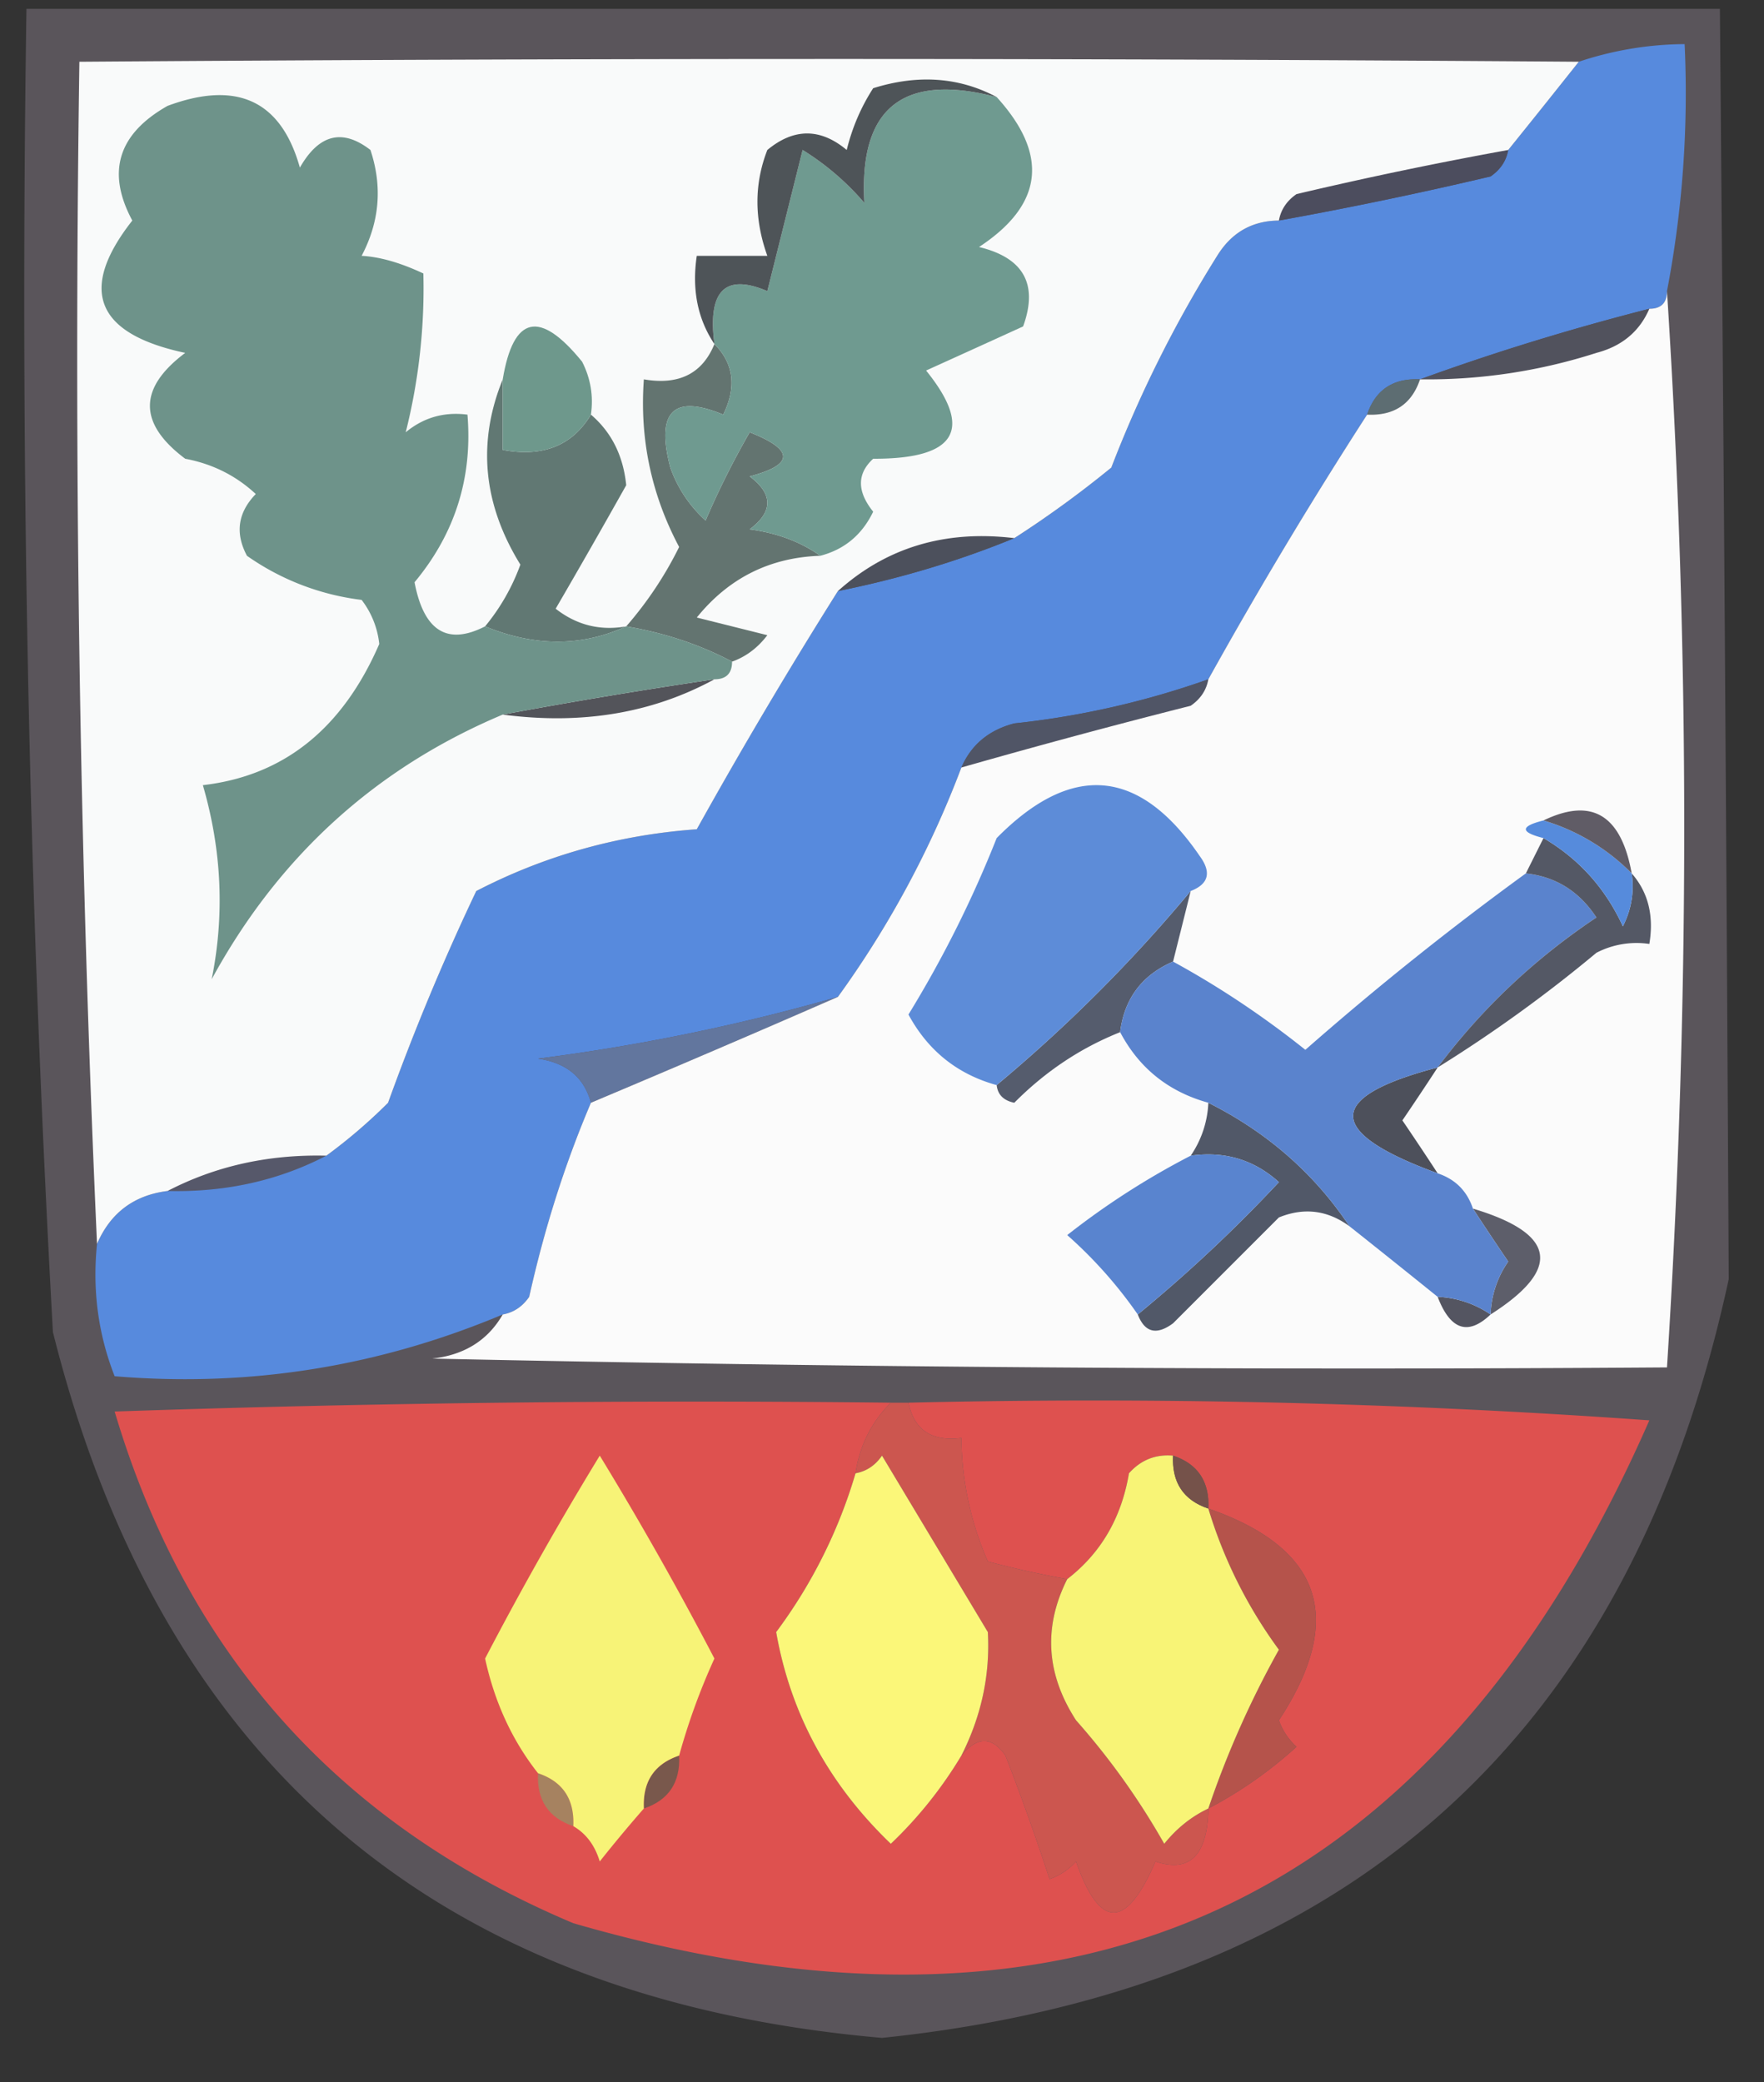 <svg xmlns="http://www.w3.org/2000/svg" width="100" height="118" style="shape-rendering:geometricPrecision;text-rendering:geometricPrecision;image-rendering:optimizeQuality;fill-rule:evenodd;clip-rule:evenodd"><rect width="100%" height="100%" fill="#333333" stroke="none"/><path style="opacity:1" fill="#5a555b" d="M1.5.5h96c.21 24.006.377 48.006.5 72-5.601 25.934-21.601 40.267-48 43-25.196-2.2-40.863-15.533-47-40A1059.624 1059.624 0 0 1 1.5.5z"/><path style="opacity:1" fill="#56586a" d="M18.5 65.5c-2.719 1.413-5.719 2.08-9 2 2.719-1.413 5.719-2.08 9-2z"/><path style="opacity:1" fill="#578add" d="M94.5 16.5c0 .667-.333 1-1 1-4.5 1.15-8.832 2.483-13 4-1.527-.073-2.527.594-3 2a264.968 264.968 0 0 0-9 15 48.19 48.19 0 0 1-11 2.5c-1.442.377-2.442 1.21-3 2.5a55.643 55.643 0 0 1-7 13 114.102 114.102 0 0 1-17 3.5c1.62.236 2.62 1.069 3 2.5-1.47 3.45-2.636 7.116-3.5 11-.383.556-.883.89-1.5 1-7.062 2.967-14.395 4.134-22 3.5-.935-2.38-1.268-4.88-1-7.5.762-1.762 2.096-2.762 4-3 3.281.08 6.281-.587 9-2a30.139 30.139 0 0 0 3.5-3 133.362 133.362 0 0 1 5-12c3.895-2.016 8.061-3.183 12.5-3.5a291.653 291.653 0 0 1 8-13.5c3.525-.71 6.858-1.71 10-3a59.917 59.917 0 0 0 5.5-4 69.69 69.69 0 0 1 6-12c.816-1.323 1.983-1.99 3.5-2a231.527 231.527 0 0 0 12-2.5c.556-.383.89-.883 1-1.5a808.265 808.265 0 0 0 4-5 19.24 19.24 0 0 1 6-1 59.571 59.571 0 0 1-1 14z"/><path style="opacity:1" fill="#62769e" d="M47.5 56.5a1116.034 1116.034 0 0 1-14 6c-.38-1.431-1.38-2.264-3-2.5 5.78-.74 11.447-1.907 17-3.5z"/><path style="opacity:1" fill="#505566" d="M68.5 38.5c-.11.617-.444 1.117-1 1.5a445.506 445.506 0 0 0-13 3.5c.558-1.29 1.558-2.123 3-2.5a48.19 48.19 0 0 0 11-2.5z"/><path style="opacity:1" fill="#4c505c" d="M57.5 30.5c-3.142 1.29-6.475 2.29-10 3 2.75-2.474 6.084-3.474 10-3z"/><path style="opacity:1" fill="#5d6d72" d="M80.5 21.5c-.473 1.406-1.473 2.073-3 2 .473-1.406 1.473-2.073 3-2z"/><path style="opacity:1" fill="#51525d" d="M93.5 17.5c-.558 1.29-1.558 2.123-3 2.5a31.29 31.29 0 0 1-10 1.5c4.168-1.517 8.5-2.85 13-4z"/><path style="opacity:1" fill="#fbfbfb" d="M94.5 16.5c1.304 20.193 1.304 40.527 0 61-23.336.167-46.669 0-70-.5 1.82-.2 3.153-1.034 4-2.5.617-.11 1.117-.444 1.5-1 .864-3.884 2.03-7.55 3.5-11 4.745-1.996 9.412-3.996 14-6a55.643 55.643 0 0 0 7-13 445.506 445.506 0 0 1 13-3.5c.556-.383.89-.883 1-1.5a264.968 264.968 0 0 1 9-15c1.527.073 2.527-.594 3-2a31.29 31.29 0 0 0 10-1.5c1.442-.377 2.442-1.21 3-2.5.667 0 1-.333 1-1z"/><path style="opacity:1" fill="#545561" d="M81.5 73.5a5.728 5.728 0 0 1 3 1c-1.279 1.215-2.279.882-3-1z"/><path style="opacity:1" fill="#5d5e6a" d="M83.5 68.5c4.722 1.415 5.055 3.415 1 6a5.576 5.576 0 0 1 1-3 186.2 186.2 0 0 1-2-3z"/><path style="opacity:1" fill="#515868" d="M68.5 62.5c3.33 1.67 5.997 4.002 8 7-1.238-.912-2.572-1.08-4-.5l-6 6c-.937.692-1.603.525-2-.5a83.154 83.154 0 0 0 8-7.5c-1.405-1.27-3.071-1.77-5-1.5a5.728 5.728 0 0 0 1-3z"/><path style="opacity:1" fill="#5984cf" d="M67.5 65.5c1.929-.27 3.595.23 5 1.5a83.154 83.154 0 0 1-8 7.5 25.15 25.15 0 0 0-4-4.5 43.865 43.865 0 0 1 7-4.5z"/><path style="opacity:1" fill="#4d505b" d="M81.5 60.5a186.2 186.2 0 0 1-2 3 186.2 186.2 0 0 1 2 3c-6.389-2.333-6.389-4.333 0-6z"/><path style="opacity:1" fill="#555c6d" d="m67.5 50.5-1 4c-1.762.762-2.762 2.096-3 4-2.236.89-4.236 2.222-6 4-.607-.124-.94-.457-1-1a85.731 85.731 0 0 0 11-11z"/><path style="opacity:1" fill="#5a83cd" d="M86.5 49.5c1.696.185 3.03 1.019 4 2.5a36.432 36.432 0 0 0-9 8.5c-6.389 1.667-6.389 3.667 0 6 1 .333 1.667 1 2 2a186.2 186.2 0 0 0 2 3 5.576 5.576 0 0 0-1 3 5.728 5.728 0 0 0-3-1 807.966 807.966 0 0 0-5-4c-2.003-2.998-4.67-5.33-8-7-2.254-.624-3.92-1.957-5-4 .238-1.904 1.238-3.238 3-4 2.6 1.419 5.1 3.085 7.5 5a174.367 174.367 0 0 1 12.5-10z"/><path style="opacity:1" fill="#545865" d="M87.5 47.5c2.004 1.173 3.504 2.84 4.5 5 .483-.948.65-1.948.5-3 .934 1.068 1.268 2.401 1 4a4.932 4.932 0 0 0-3 .5 79.803 79.803 0 0 1-9 6.5c2.5-3.333 5.5-6.166 9-8.5-.97-1.481-2.304-2.315-4-2.5l1-2z"/><path style="opacity:1" fill="#568bdc" d="M87.5 46.5a11.741 11.741 0 0 1 5 3 4.932 4.932 0 0 1-.5 3c-.996-2.16-2.496-3.827-4.5-5-1.333-.333-1.333-.667 0-1z"/><path style="opacity:1" fill="#5d8cd8" d="M67.5 50.5a85.731 85.731 0 0 1-11 11c-2.222-.614-3.89-1.948-5-4a64.545 64.545 0 0 0 5-10c4.255-4.31 8.088-3.976 11.5 1 .692.937.525 1.603-.5 2z"/><path style="opacity:1" fill="#605c66" d="M87.5 46.5c2.735-1.321 4.402-.321 5 3a11.741 11.741 0 0 0-5-3z"/><path style="opacity:1" fill="#4c4d5e" d="M85.5 8.5c-.11.617-.444 1.117-1 1.5a231.527 231.527 0 0 1-12 2.5c.11-.617.444-1.117 1-1.5a231.516 231.516 0 0 1 12-2.5z"/><path style="opacity:1" fill="#f9fafa" d="M89.5 3.5a808.265 808.265 0 0 1-4 5 231.516 231.516 0 0 0-12 2.5c-.556.383-.89.883-1 1.5-1.517.01-2.684.677-3.5 2a69.69 69.69 0 0 0-6 12 59.917 59.917 0 0 1-5.5 4c-3.916-.474-7.25.526-10 3a291.653 291.653 0 0 0-8 13.5c-4.439.317-8.605 1.484-12.5 3.5a133.362 133.362 0 0 0-5 12 30.139 30.139 0 0 1-3.5 3c-3.281-.08-6.281.587-9 2-1.904.238-3.238 1.238-4 3-.997-22.16-1.33-44.494-1-67 28.509-.21 56.842-.21 85 0z"/><path style="opacity:1" fill="#53545a" d="M40.5 38.5c-3.53 1.923-7.53 2.59-12 2a330.982 330.982 0 0 1 12-2z"/><path style="opacity:1" fill="#637470" d="M40.5 19.5c1.098 1.1 1.265 2.434.5 4-2.829-1.174-3.829-.174-3 3a7.291 7.291 0 0 0 2 3 48.175 48.175 0 0 1 2.5-5c2.528.998 2.528 1.831 0 2.5 1.333 1 1.333 2 0 3 1.558.21 2.892.71 4 1.5-2.858.095-5.19 1.262-7 3.5l4 1c-.544.717-1.21 1.217-2 1.5-1.802-.958-3.802-1.625-6-2a20.938 20.938 0 0 0 3-4.5c-1.578-2.968-2.245-6.135-2-9.5 1.983.343 3.317-.323 4-2z"/><path style="opacity:1" fill="#617873" d="M28.5 21.5v4c2.281.423 3.948-.244 5-2 1.165.996 1.832 2.33 2 4a507.041 507.041 0 0 1-4 7c1.189.929 2.522 1.262 4 1-2.526 1.157-5.193 1.157-8 0a11.81 11.81 0 0 0 2-3.5c-2.119-3.429-2.452-6.929-1-10.5z"/><path style="opacity:1" fill="#6e988c" d="M33.5 23.5c-1.052 1.756-2.719 2.423-5 2v-4c.602-3.622 2.102-3.955 4.5-1 .483.948.65 1.948.5 3z"/><path style="opacity:1" fill="#6f9a90" d="M56.5 5.5c2.977 3.273 2.643 6.106-1 8.5 2.532.612 3.365 2.112 2.5 4.5-1.816.83-3.65 1.663-5.5 2.5 2.707 3.35 1.707 5.017-3 5-.924.85-.924 1.85 0 3-.63 1.31-1.63 2.143-3 2.5-1.108-.79-2.442-1.29-4-1.5 1.333-1 1.333-2 0-3 2.528-.669 2.528-1.502 0-2.5a48.175 48.175 0 0 0-2.5 5 7.291 7.291 0 0 1-2-3c-.829-3.174.171-4.174 3-3 .765-1.566.598-2.9-.5-4-.395-3.023.605-4.023 3-3l2-8a14.974 14.974 0 0 1 3.5 3c-.313-5.385 2.187-7.385 7.5-6z"/><path style="opacity:1" fill="#4e5458" d="M56.5 5.5c-5.313-1.385-7.813.615-7.5 6a14.974 14.974 0 0 0-3.5-3l-2 8c-2.395-1.023-3.395-.023-3 3-.951-1.419-1.285-3.085-1-5h4c-.748-2.084-.748-4.084 0-6 1.506-1.247 3.006-1.247 4.5 0 .31-1.266.81-2.433 1.5-3.5 2.538-.796 4.872-.63 7 .5z"/><path style="opacity:1" fill="#6e938a" d="M27.5 35.5c2.807 1.157 5.474 1.157 8 0 2.198.375 4.198 1.042 6 2 0 .667-.333 1-1 1a330.982 330.982 0 0 0-12 2c-7.202 3.03-12.702 8.03-16.5 15 .738-3.65.572-7.316-.5-11 4.581-.528 7.914-3.195 10-8a4.938 4.938 0 0 0-1-2.5 14.292 14.292 0 0 1-6.5-2.5c-.684-1.284-.517-2.45.5-3.5-1.123-1.044-2.456-1.71-4-2-2.667-2-2.667-4 0-6-5.078-1.08-6.078-3.58-3-7.5-1.475-2.745-.809-4.912 2-6.5 3.937-1.461 6.437-.295 7.5 3.5 1.08-1.894 2.413-2.227 4-1 .687 2.068.52 4.068-.5 6 1.03.055 2.197.388 3.5 1a33.418 33.418 0 0 1-1 9c1.011-.837 2.178-1.17 3.5-1 .295 3.576-.705 6.743-3 9.5.525 2.764 1.858 3.598 4 2.5z"/><path style="opacity:1" fill="#de514f" d="M50.5 79.5c-1.1 1.105-1.767 2.438-2 4a28.522 28.522 0 0 1-4.5 9c.813 4.62 2.98 8.62 6.5 12a23.73 23.73 0 0 0 4-5c.897-1.098 1.73-1.098 2.5 0a135.441 135.441 0 0 1 2.5 7 3.647 3.647 0 0 0 1.5-1c1.343 3.861 2.843 3.861 4.5 0 1.95.652 2.95-.348 3-3a24.004 24.004 0 0 0 5-3.5 3.646 3.646 0 0 1-1-1.5c3.782-5.76 2.449-9.76-4-12 .073-1.527-.594-2.527-2-3-.996-.086-1.83.248-2.5 1-.424 2.525-1.59 4.525-3.5 6a56.192 56.192 0 0 1-4.5-1 17.759 17.759 0 0 1-1.5-7c-1.679.215-2.679-.452-3-2 14.016-.333 28.016 0 42 1-11.972 27.318-32.305 36.818-61 28.5-13.25-5.582-21.916-15.249-26-29a968.43 968.43 0 0 1 44-.5z"/><path style="opacity:1" fill="#79584c" d="M38.5 99.5c.073 1.527-.594 2.527-2 3-.073-1.527.594-2.527 2-3z"/><path style="opacity:1" fill="#a68260" d="M30.5 100.5c1.406.473 2.073 1.473 2 3-1.406-.473-2.073-1.473-2-3z"/><path style="opacity:1" fill="#cc564f" d="M50.5 79.5h1c.321 1.548 1.321 2.215 3 2 .023 2.427.523 4.76 1.5 7 1.564.412 3.064.745 4.5 1-1.363 2.714-1.196 5.38.5 8a40.962 40.962 0 0 1 5 7c.708-.881 1.542-1.547 2.5-2-.05 2.652-1.05 3.652-3 3-1.657 3.861-3.157 3.861-4.5 0a3.647 3.647 0 0 1-1.5 1 135.441 135.441 0 0 0-2.5-7c-.77-1.098-1.603-1.098-2.5 0 1.135-2.245 1.635-4.578 1.5-7l-6-10c-.383.556-.883.89-1.5 1 .233-1.562.9-2.895 2-4z"/><path style="opacity:1" fill="#b5534b" d="M68.5 85.5c6.449 2.24 7.782 6.24 4 12 .21.586.543 1.086 1 1.5a24.004 24.004 0 0 1-5 3.5 53.812 53.812 0 0 1 4-9 26.388 26.388 0 0 1-4-8z"/><path style="opacity:1" fill="#f8f476" d="M66.5 82.5c-.073 1.527.594 2.527 2 3a26.388 26.388 0 0 0 4 8 53.812 53.812 0 0 0-4 9c-.958.453-1.792 1.119-2.5 2a40.962 40.962 0 0 0-5-7c-1.696-2.62-1.863-5.286-.5-8 1.91-1.475 3.076-3.475 3.5-6 .67-.752 1.504-1.086 2.5-1z"/><path style="opacity:1" fill="#f7f377" d="M38.5 99.5c-1.406.473-2.073 1.473-2 3a81.216 81.216 0 0 0-2.5 3c-.278-.916-.778-1.582-1.5-2 .073-1.527-.594-2.527-2-3-1.461-1.852-2.461-4.018-3-6.5A194.775 194.775 0 0 1 34 82.5c2.3 3.768 4.467 7.602 6.5 11.5a36.899 36.899 0 0 0-2 5.5z"/><path style="opacity:1" fill="#75524a" d="M66.5 82.5c1.406.473 2.073 1.473 2 3-1.406-.473-2.073-1.473-2-3z"/><path style="opacity:1" fill="#fbf779" d="M54.5 99.5a23.73 23.73 0 0 1-4 5c-3.52-3.38-5.687-7.38-6.5-12a28.522 28.522 0 0 0 4.5-9c.617-.11 1.117-.444 1.5-1l6 10c.135 2.422-.365 4.755-1.5 7z"/></svg>
